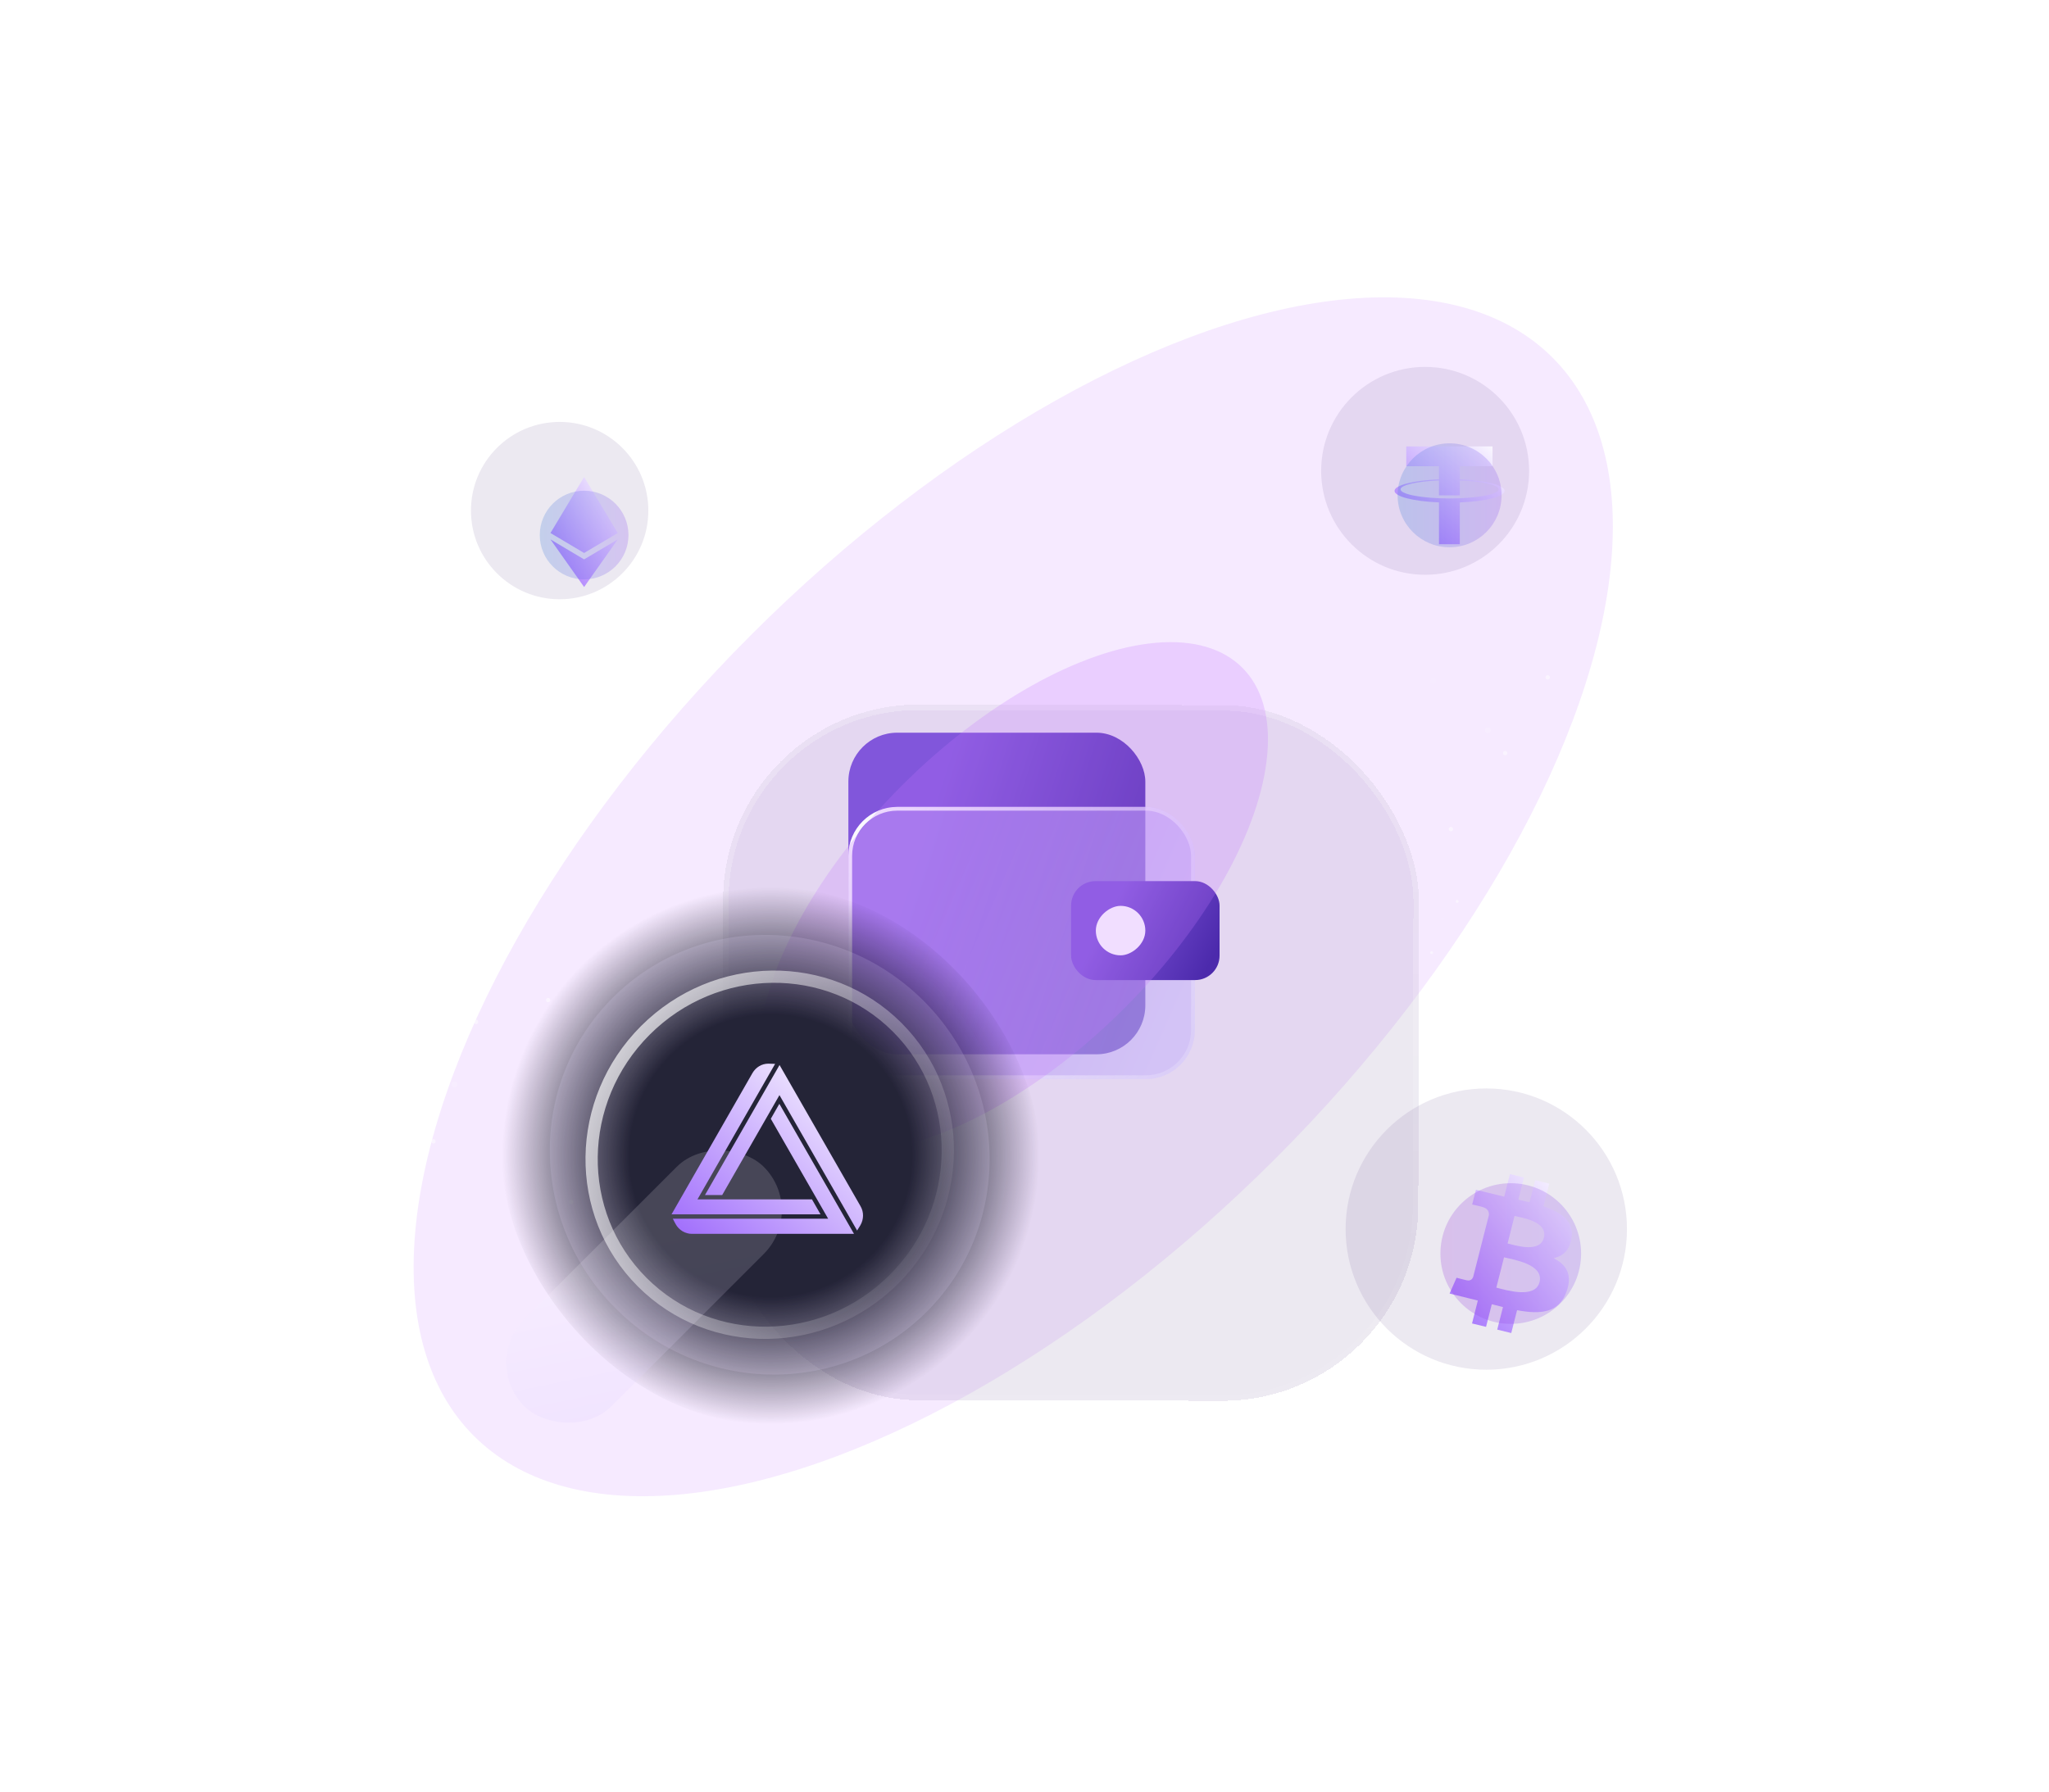 <svg width="335" height="293" viewBox="0 0 335 293" fill="none" xmlns="http://www.w3.org/2000/svg">
<g filter="url(#filter0_f_1608_100148)">
<ellipse cx="165.658" cy="146.658" rx="60.588" ry="124.698" transform="rotate(45 165.658 146.658)" fill="#C478FF" fill-opacity="0.16"/>
</g>
<g opacity="0.48">
<path opacity="0.11" d="M56.105 166.93C56.366 166.957 56.598 166.767 56.624 166.507C56.651 166.246 56.461 166.014 56.201 165.987C55.941 165.961 55.709 166.151 55.682 166.411C55.656 166.671 55.845 166.904 56.105 166.93Z" fill="white"/>
<path d="M57.371 169.677C57.566 169.696 57.74 169.554 57.76 169.359C57.78 169.164 57.638 168.989 57.443 168.969C57.247 168.95 57.073 169.092 57.053 169.287C57.034 169.482 57.176 169.657 57.371 169.677Z" fill="white"/>
<path d="M65.636 165.518C65.832 165.538 66.006 165.396 66.025 165.201C66.045 165.005 65.903 164.831 65.708 164.811C65.513 164.791 65.339 164.934 65.319 165.129C65.299 165.324 65.441 165.499 65.636 165.518Z" fill="white"/>
<path d="M45.681 163.013C45.876 163.032 46.051 162.89 46.07 162.695C46.09 162.5 45.948 162.325 45.753 162.305C45.558 162.286 45.384 162.428 45.364 162.623C45.344 162.818 45.486 162.993 45.681 163.013Z" fill="white"/>
<path opacity="0.11" d="M33.457 167.487C33.717 167.514 33.95 167.324 33.976 167.063C34.002 166.803 33.813 166.57 33.553 166.544C33.292 166.518 33.06 166.707 33.034 166.968C33.007 167.228 33.197 167.461 33.457 167.487Z" fill="white"/>
<path d="M29.511 161.847C29.641 161.86 29.757 161.765 29.77 161.635C29.784 161.505 29.689 161.389 29.559 161.375C29.429 161.362 29.313 161.457 29.3 161.587C29.287 161.717 29.381 161.833 29.511 161.847Z" fill="white"/>
<path d="M54.462 176.05C54.592 176.063 54.708 175.968 54.722 175.838C54.735 175.708 54.64 175.592 54.51 175.579C54.38 175.565 54.264 175.66 54.251 175.79C54.238 175.92 54.332 176.037 54.462 176.05Z" fill="white"/>
<path d="M105.775 181.265C105.905 181.278 106.021 181.183 106.034 181.053C106.047 180.923 105.953 180.807 105.823 180.793C105.693 180.78 105.577 180.875 105.563 181.005C105.55 181.135 105.645 181.251 105.775 181.265Z" fill="white"/>
<path opacity="0.11" d="M27.08 164.694C27.21 164.707 27.326 164.613 27.339 164.483C27.352 164.353 27.257 164.236 27.127 164.223C26.997 164.21 26.881 164.305 26.868 164.435C26.855 164.565 26.95 164.681 27.08 164.694Z" fill="white"/>
<path opacity="0.11" d="M53.136 184.489C53.266 184.502 53.382 184.408 53.395 184.278C53.409 184.147 53.314 184.031 53.184 184.018C53.054 184.005 52.938 184.1 52.925 184.23C52.912 184.36 53.006 184.476 53.136 184.489Z" fill="white"/>
<path opacity="0.11" d="M98.564 186.724C98.694 186.737 98.81 186.642 98.823 186.512C98.836 186.382 98.742 186.266 98.612 186.252C98.482 186.239 98.366 186.334 98.353 186.464C98.339 186.594 98.434 186.71 98.564 186.724Z" fill="white"/>
<path d="M43.531 150.173C43.661 150.186 43.777 150.091 43.79 149.961C43.803 149.831 43.709 149.715 43.578 149.702C43.449 149.688 43.333 149.783 43.319 149.913C43.306 150.043 43.401 150.16 43.531 150.173Z" fill="white"/>
<path d="M79.828 153.386C79.958 153.399 80.074 153.304 80.087 153.174C80.1 153.044 80.005 152.928 79.875 152.915C79.745 152.901 79.629 152.996 79.616 153.126C79.603 153.256 79.698 153.373 79.828 153.386Z" fill="white"/>
<path d="M25.331 170.231C25.462 170.245 25.578 170.15 25.591 170.02C25.604 169.89 25.509 169.773 25.379 169.76C25.249 169.747 25.133 169.842 25.12 169.972C25.107 170.102 25.202 170.218 25.331 170.231Z" fill="white"/>
<path opacity="0.3" d="M8.855 168.558C8.985 168.571 9.101 168.476 9.114 168.346C9.127 168.216 9.033 168.1 8.903 168.086C8.773 168.073 8.657 168.168 8.643 168.298C8.63 168.428 8.725 168.544 8.855 168.558Z" fill="white"/>
<path opacity="0.3" d="M47.197 156.263C47.327 156.276 47.443 156.181 47.456 156.051C47.469 155.921 47.374 155.805 47.245 155.791C47.114 155.778 46.998 155.873 46.985 156.003C46.972 156.133 47.067 156.249 47.197 156.263Z" fill="white"/>
<path opacity="0.3" d="M28.878 175.118C29.008 175.131 29.124 175.037 29.138 174.906C29.151 174.776 29.056 174.66 28.926 174.647C28.796 174.634 28.68 174.729 28.667 174.859C28.654 174.989 28.748 175.105 28.878 175.118Z" fill="white"/>
<path opacity="0.3" d="M0.162 174.581C0.292 174.594 0.408 174.499 0.421 174.369C0.434 174.239 0.339 174.123 0.209 174.11C0.079 174.097 -0.037 174.191 -0.05 174.322C-0.063 174.452 0.032 174.568 0.162 174.581Z" fill="white"/>
<path opacity="0.11" d="M104.488 158.749C104.618 158.762 104.734 158.667 104.747 158.537C104.76 158.407 104.666 158.291 104.536 158.278C104.406 158.265 104.289 158.359 104.276 158.489C104.263 158.62 104.358 158.736 104.488 158.749Z" fill="white"/>
<path opacity="0.3" d="M74.258 177.823C74.518 177.849 74.75 177.66 74.777 177.399C74.803 177.139 74.614 176.906 74.353 176.88C74.093 176.853 73.861 177.043 73.834 177.304C73.808 177.564 73.998 177.797 74.258 177.823Z" fill="white"/>
<path opacity="0.11" d="M88.863 172.163C89.123 172.189 89.356 172 89.382 171.739C89.409 171.479 89.219 171.246 88.959 171.22C88.699 171.193 88.466 171.383 88.44 171.643C88.413 171.904 88.603 172.136 88.863 172.163Z" fill="white"/>
<path d="M89.582 163.903C89.777 163.923 89.951 163.781 89.971 163.586C89.991 163.39 89.849 163.216 89.653 163.196C89.458 163.176 89.284 163.318 89.264 163.514C89.245 163.709 89.387 163.883 89.582 163.903Z" fill="white"/>
<path d="M70.834 187.003C71.029 187.023 71.203 186.88 71.223 186.685C71.243 186.49 71.1 186.315 70.905 186.296C70.71 186.276 70.536 186.418 70.516 186.613C70.496 186.809 70.639 186.983 70.834 187.003Z" fill="white"/>
<path d="M77.808 167.47C78.003 167.489 78.178 167.347 78.197 167.152C78.217 166.957 78.075 166.782 77.88 166.762C77.685 166.743 77.511 166.885 77.491 167.08C77.471 167.275 77.613 167.45 77.808 167.47Z" fill="white"/>
<path d="M35.084 180.749C35.279 180.769 35.453 180.627 35.473 180.431C35.492 180.236 35.35 180.062 35.155 180.042C34.96 180.022 34.786 180.164 34.766 180.359C34.746 180.555 34.889 180.729 35.084 180.749Z" fill="white"/>
<path d="M93.371 196.911C93.566 196.931 93.74 196.789 93.76 196.593C93.78 196.398 93.638 196.224 93.442 196.204C93.247 196.184 93.073 196.326 93.053 196.522C93.034 196.717 93.176 196.891 93.371 196.911Z" fill="white"/>
<path opacity="0.3" d="M8.15 152.057C8.411 152.084 8.643 151.894 8.669 151.634C8.696 151.373 8.506 151.141 8.246 151.114C7.986 151.088 7.753 151.278 7.727 151.538C7.701 151.798 7.89 152.031 8.15 152.057Z" fill="white"/>
<path opacity="0.11" d="M2.271 146.696C2.532 146.723 2.764 146.533 2.79 146.272C2.817 146.012 2.627 145.779 2.367 145.753C2.107 145.727 1.874 145.916 1.848 146.177C1.822 146.437 2.011 146.67 2.271 146.696Z" fill="white"/>
<path d="M13.595 162.849C13.79 162.868 13.965 162.726 13.985 162.531C14.004 162.336 13.862 162.161 13.667 162.141C13.472 162.122 13.298 162.264 13.278 162.459C13.258 162.654 13.4 162.829 13.595 162.849Z" fill="white"/>
<path d="M65.373 98.487C65.502 98.501 65.619 98.406 65.632 98.276C65.645 98.145 65.55 98.029 65.42 98.016C65.29 98.003 65.174 98.098 65.161 98.228C65.148 98.358 65.243 98.474 65.373 98.487Z" fill="white"/>
<path opacity="0.11" d="M63.132 85.401C63.262 85.415 63.378 85.32 63.392 85.19C63.405 85.059 63.31 84.943 63.18 84.93C63.05 84.917 62.934 85.012 62.921 85.142C62.908 85.272 63.002 85.388 63.132 85.401Z" fill="white"/>
<path opacity="0.11" d="M52.464 89.794C52.594 89.807 52.71 89.712 52.724 89.582C52.737 89.452 52.642 89.336 52.512 89.323C52.382 89.309 52.266 89.404 52.253 89.534C52.24 89.665 52.334 89.781 52.464 89.794Z" fill="white"/>
<path opacity="0.11" d="M58.798 104.726C58.928 104.739 59.044 104.644 59.058 104.514C59.071 104.384 58.976 104.268 58.846 104.254C58.716 104.241 58.6 104.336 58.587 104.466C58.574 104.596 58.668 104.712 58.798 104.726Z" fill="white"/>
<path opacity="0.3" d="M76.796 93.696C76.926 93.71 77.042 93.615 77.056 93.485C77.069 93.355 76.974 93.238 76.844 93.225C76.714 93.212 76.598 93.307 76.585 93.437C76.572 93.567 76.666 93.683 76.796 93.696Z" fill="white"/>
<path opacity="0.3" d="M97.543 104.852C97.672 104.866 97.788 104.771 97.802 104.641C97.815 104.511 97.72 104.395 97.59 104.381C97.46 104.368 97.344 104.463 97.331 104.593C97.318 104.723 97.412 104.839 97.543 104.852Z" fill="white"/>
<path opacity="0.11" d="M79.726 88.278C79.856 88.291 79.972 88.197 79.985 88.067C79.999 87.936 79.904 87.82 79.774 87.807C79.644 87.794 79.528 87.889 79.515 88.019C79.501 88.149 79.596 88.265 79.726 88.278Z" fill="white"/>
<path opacity="0.3" d="M88.847 110.874C88.977 110.887 89.093 110.792 89.106 110.662C89.12 110.532 89.025 110.416 88.895 110.403C88.765 110.39 88.649 110.484 88.636 110.614C88.623 110.745 88.717 110.861 88.847 110.874Z" fill="white"/>
<path opacity="0.3" d="M83.624 94.39C83.754 94.403 83.871 94.308 83.884 94.178C83.897 94.048 83.802 93.932 83.672 93.918C83.542 93.905 83.426 94 83.413 94.13C83.4 94.26 83.495 94.376 83.624 94.39Z" fill="white"/>
<path d="M237.183 135.948C237.378 135.968 237.553 135.826 237.572 135.63C237.592 135.435 237.45 135.261 237.255 135.241C237.06 135.221 236.886 135.363 236.866 135.559C236.846 135.754 236.988 135.928 237.183 135.948Z" fill="white"/>
<path d="M84.84 116.421C85.035 116.441 85.209 116.298 85.229 116.103C85.248 115.908 85.106 115.733 84.911 115.714C84.716 115.694 84.542 115.836 84.522 116.031C84.502 116.227 84.644 116.401 84.84 116.421Z" fill="white"/>
<path d="M54.086 107.819C54.281 107.839 54.455 107.697 54.475 107.502C54.495 107.306 54.352 107.132 54.157 107.112C53.962 107.092 53.788 107.234 53.768 107.43C53.748 107.625 53.891 107.799 54.086 107.819Z" fill="white"/>
<path d="M51.039 97.985C51.234 98.005 51.408 97.863 51.428 97.668C51.448 97.472 51.306 97.298 51.11 97.278C50.915 97.258 50.741 97.4 50.721 97.596C50.702 97.791 50.844 97.965 51.039 97.985Z" fill="white"/>
<path d="M246.052 123.515C246.248 123.534 246.422 123.392 246.441 123.197C246.461 123.002 246.319 122.827 246.124 122.807C245.929 122.788 245.755 122.93 245.735 123.125C245.715 123.32 245.857 123.495 246.052 123.515Z" fill="white"/>
<path d="M253.015 111.126C253.21 111.146 253.385 111.003 253.404 110.808C253.424 110.613 253.282 110.439 253.087 110.419C252.892 110.399 252.718 110.541 252.698 110.736C252.678 110.932 252.82 111.106 253.015 111.126Z" fill="white"/>
<path opacity="0.3" d="M243.213 119.893C243.473 119.92 243.705 119.73 243.732 119.47C243.758 119.209 243.569 118.977 243.308 118.95C243.048 118.924 242.816 119.113 242.79 119.374C242.763 119.634 242.953 119.867 243.213 119.893Z" fill="white"/>
<path opacity="0.3" d="M80.121 107.846C80.381 107.873 80.614 107.683 80.64 107.423C80.666 107.162 80.477 106.93 80.217 106.903C79.956 106.877 79.724 107.067 79.698 107.327C79.671 107.587 79.861 107.82 80.121 107.846Z" fill="white"/>
<path opacity="0.3" d="M62.367 92.944C62.627 92.971 62.86 92.781 62.886 92.52C62.912 92.26 62.723 92.027 62.463 92.001C62.203 91.975 61.97 92.164 61.944 92.425C61.917 92.685 62.107 92.918 62.367 92.944Z" fill="white"/>
<path opacity="0.11" d="M234.279 111.843C234.539 111.869 234.772 111.679 234.798 111.419C234.825 111.158 234.635 110.926 234.375 110.899C234.115 110.873 233.882 111.063 233.856 111.323C233.83 111.584 234.019 111.816 234.279 111.843Z" fill="white"/>
<path opacity="0.3" d="M96.836 88.35C97.096 88.377 97.328 88.187 97.355 87.927C97.381 87.666 97.192 87.434 96.931 87.407C96.671 87.381 96.439 87.57 96.412 87.831C96.386 88.091 96.576 88.324 96.836 88.35Z" fill="white"/>
<path opacity="0.11" d="M90.961 82.991C91.221 83.017 91.453 82.828 91.48 82.567C91.506 82.307 91.317 82.074 91.056 82.048C90.796 82.021 90.564 82.211 90.537 82.472C90.511 82.732 90.701 82.965 90.961 82.991Z" fill="white"/>
<path opacity="0.3" d="M87.551 97.885C87.811 97.912 88.043 97.722 88.07 97.462C88.096 97.201 87.906 96.969 87.646 96.942C87.386 96.916 87.154 97.106 87.127 97.366C87.101 97.627 87.29 97.859 87.551 97.885Z" fill="white"/>
<path opacity="0.11" d="M264.814 152.729C265.075 152.756 265.307 152.566 265.333 152.306C265.36 152.045 265.17 151.813 264.91 151.786C264.65 151.76 264.417 151.949 264.391 152.21C264.365 152.47 264.554 152.703 264.814 152.729Z" fill="white"/>
<path d="M266.08 155.477C266.275 155.497 266.449 155.355 266.469 155.16C266.489 154.964 266.347 154.79 266.151 154.77C265.956 154.75 265.782 154.893 265.762 155.088C265.743 155.283 265.885 155.458 266.08 155.477Z" fill="white"/>
<path d="M274.349 151.317C274.544 151.337 274.719 151.195 274.738 151C274.758 150.804 274.616 150.63 274.421 150.61C274.226 150.59 274.052 150.733 274.032 150.928C274.012 151.123 274.154 151.297 274.349 151.317Z" fill="white"/>
<path d="M254.39 148.811C254.585 148.831 254.76 148.689 254.779 148.494C254.799 148.298 254.657 148.124 254.462 148.104C254.267 148.084 254.093 148.227 254.073 148.422C254.053 148.617 254.195 148.792 254.39 148.811Z" fill="white"/>
<path opacity="0.11" d="M242.164 153.284C242.424 153.31 242.656 153.121 242.683 152.86C242.709 152.6 242.52 152.367 242.26 152.341C241.999 152.314 241.767 152.504 241.741 152.765C241.714 153.025 241.904 153.258 242.164 153.284Z" fill="white"/>
<path d="M238.218 147.645C238.348 147.659 238.464 147.564 238.477 147.434C238.491 147.304 238.396 147.188 238.266 147.174C238.136 147.161 238.02 147.256 238.007 147.386C237.994 147.516 238.088 147.632 238.218 147.645Z" fill="white"/>
<path d="M263.173 161.849C263.303 161.862 263.419 161.767 263.433 161.637C263.446 161.507 263.351 161.391 263.221 161.377C263.091 161.364 262.975 161.459 262.962 161.589C262.949 161.719 263.043 161.835 263.173 161.849Z" fill="white"/>
<path d="M314.486 167.063C314.616 167.077 314.732 166.982 314.745 166.852C314.758 166.722 314.664 166.605 314.534 166.592C314.404 166.579 314.288 166.674 314.274 166.804C314.261 166.934 314.356 167.05 314.486 167.063Z" fill="white"/>
<path opacity="0.11" d="M235.792 150.493C235.922 150.506 236.039 150.412 236.052 150.281C236.065 150.151 235.97 150.035 235.84 150.022C235.71 150.009 235.594 150.104 235.581 150.234C235.568 150.364 235.663 150.48 235.792 150.493Z" fill="white"/>
<path opacity="0.11" d="M261.843 170.284C261.973 170.297 262.089 170.203 262.102 170.072C262.116 169.942 262.021 169.826 261.891 169.813C261.761 169.8 261.645 169.895 261.632 170.025C261.619 170.155 261.713 170.271 261.843 170.284Z" fill="white"/>
<path opacity="0.11" d="M307.275 172.52C307.405 172.534 307.521 172.439 307.534 172.309C307.547 172.179 307.453 172.063 307.323 172.049C307.193 172.036 307.077 172.131 307.063 172.261C307.05 172.391 307.145 172.507 307.275 172.52Z" fill="white"/>
<path d="M252.242 135.974C252.372 135.987 252.488 135.892 252.501 135.762C252.514 135.632 252.419 135.516 252.289 135.502C252.159 135.489 252.043 135.584 252.03 135.714C252.017 135.844 252.112 135.96 252.242 135.974Z" fill="white"/>
<path d="M288.537 139.185C288.667 139.198 288.783 139.103 288.796 138.973C288.809 138.843 288.714 138.727 288.584 138.713C288.454 138.7 288.338 138.795 288.325 138.925C288.312 139.055 288.407 139.171 288.537 139.185Z" fill="white"/>
<path d="M234.039 156.03C234.169 156.043 234.285 155.949 234.298 155.819C234.311 155.688 234.216 155.572 234.086 155.559C233.956 155.546 233.84 155.641 233.827 155.771C233.814 155.901 233.909 156.017 234.039 156.03Z" fill="white"/>
<path opacity="0.3" d="M255.908 142.061C256.038 142.075 256.154 141.98 256.167 141.85C256.18 141.72 256.085 141.604 255.955 141.59C255.825 141.577 255.709 141.672 255.696 141.802C255.683 141.932 255.778 142.048 255.908 142.061Z" fill="white"/>
<path opacity="0.3" d="M237.589 160.917C237.719 160.93 237.835 160.835 237.849 160.705C237.862 160.575 237.767 160.459 237.637 160.446C237.507 160.433 237.391 160.527 237.378 160.657C237.365 160.788 237.459 160.904 237.589 160.917Z" fill="white"/>
<path opacity="0.11" d="M313.197 144.548C313.327 144.561 313.443 144.466 313.456 144.336C313.469 144.206 313.374 144.09 313.244 144.077C313.115 144.063 312.998 144.158 312.985 144.288C312.972 144.418 313.067 144.535 313.197 144.548Z" fill="white"/>
<path opacity="0.3" d="M282.969 163.622C283.229 163.648 283.461 163.459 283.488 163.198C283.514 162.938 283.324 162.705 283.064 162.679C282.804 162.652 282.572 162.842 282.545 163.102C282.519 163.363 282.709 163.595 282.969 163.622Z" fill="white"/>
<path opacity="0.11" d="M297.572 157.964C297.832 157.99 298.065 157.8 298.091 157.54C298.117 157.28 297.928 157.047 297.668 157.021C297.408 156.994 297.175 157.184 297.149 157.444C297.122 157.705 297.312 157.937 297.572 157.964Z" fill="white"/>
<path d="M298.291 149.702C298.486 149.722 298.66 149.58 298.68 149.384C298.7 149.189 298.557 149.015 298.362 148.995C298.167 148.975 297.993 149.117 297.973 149.313C297.954 149.508 298.096 149.682 298.291 149.702Z" fill="white"/>
<path d="M279.545 172.8C279.74 172.82 279.914 172.677 279.934 172.482C279.953 172.287 279.811 172.112 279.616 172.093C279.421 172.073 279.247 172.215 279.227 172.41C279.207 172.605 279.35 172.78 279.545 172.8Z" fill="white"/>
<path d="M286.515 153.268C286.71 153.288 286.885 153.146 286.904 152.951C286.924 152.755 286.782 152.581 286.587 152.561C286.392 152.541 286.218 152.684 286.198 152.879C286.178 153.074 286.32 153.249 286.515 153.268Z" fill="white"/>
<path d="M243.797 166.548C243.992 166.568 244.166 166.425 244.186 166.23C244.205 166.035 244.063 165.86 243.868 165.841C243.673 165.821 243.499 165.963 243.479 166.158C243.459 166.354 243.602 166.528 243.797 166.548Z" fill="white"/>
<path d="M302.08 182.71C302.275 182.73 302.449 182.587 302.469 182.392C302.489 182.197 302.347 182.023 302.151 182.003C301.956 181.983 301.782 182.125 301.762 182.32C301.743 182.516 301.885 182.69 302.08 182.71Z" fill="white"/>
<path opacity="0.3" d="M317.684 151.909C317.944 151.935 318.176 151.746 318.202 151.485C318.229 151.225 318.039 150.992 317.779 150.966C317.519 150.939 317.287 151.129 317.26 151.39C317.234 151.65 317.423 151.883 317.684 151.909Z" fill="white"/>
<path d="M319.381 135.177C319.641 135.203 319.873 135.013 319.9 134.753C319.926 134.492 319.737 134.26 319.476 134.233C319.216 134.207 318.984 134.397 318.957 134.657C318.931 134.918 319.121 135.15 319.381 135.177Z" fill="white"/>
<path d="M329.281 158.327C329.476 158.347 329.65 158.205 329.67 158.009C329.69 157.814 329.548 157.64 329.353 157.62C329.158 157.6 328.983 157.742 328.964 157.938C328.944 158.133 329.086 158.307 329.281 158.327Z" fill="white"/>
</g>
<g filter="url(#filter1_bd_1608_100148)">
<rect x="110.236" y="91" width="113.764" height="113.764" rx="32" transform="rotate(0.119 110.236 91)" fill="#8372A2" fill-opacity="0.16" shape-rendering="crispEdges"/>
<rect x="110.682" y="91.448" width="112.87" height="112.87" rx="31.553" transform="rotate(0.119 110.682 91.448)" stroke="url(#paint0_linear_1608_100148)" stroke-width="0.895" shape-rendering="crispEdges"/>
</g>
<g filter="url(#filter2_b_1608_100148)">
<rect x="138.704" y="119.82" width="48.55" height="52.596" rx="8" fill="url(#paint1_linear_1608_100148)"/>
</g>
<g filter="url(#filter3_b_1608_100148)">
<rect x="138.704" y="131.958" width="56.642" height="44.505" rx="8" fill="url(#paint2_linear_1608_100148)" fill-opacity="0.6"/>
<rect x="139.01" y="132.264" width="56.03" height="43.893" rx="7.694" stroke="url(#paint3_linear_1608_100148)" stroke-width="0.612"/>
</g>
<g filter="url(#filter4_b_1608_100148)">
<rect x="175.117" y="144.095" width="24.275" height="16.183" rx="4" fill="url(#paint4_linear_1608_100148)"/>
</g>
<g filter="url(#filter5_b_1608_100148)">
<rect x="187.255" y="148.141" width="8.092" height="8.092" rx="4.046" transform="rotate(90 187.255 148.141)" fill="white"/>
</g>
<g filter="url(#filter6_f_1608_100148)">
<ellipse cx="165.658" cy="146.658" rx="25.739" ry="52.974" transform="rotate(45 165.658 146.658)" fill="#C478FF" fill-opacity="0.24"/>
</g>
<g filter="url(#filter7_f_1608_100148)">
<rect x="82" y="145" width="88" height="88" rx="44" fill="url(#paint5_radial_1608_100148)"/>
</g>
<g filter="url(#filter8_b_1608_100148)">
<rect x="78.603" y="222.858" width="55.371" height="20.135" rx="10.068" transform="rotate(-45 78.603 222.858)" fill="url(#paint6_linear_1608_100148)" fill-opacity="0.16"/>
</g>
<g filter="url(#filter9_b_1608_100148)">
<path d="M151.518 214.518C137.618 228.418 114.854 228.192 100.675 214.012C86.495 199.832 86.268 177.069 100.169 163.169C114.069 149.268 136.832 149.495 151.012 163.675C165.192 177.854 165.418 200.618 151.518 214.518Z" fill="#E2D5FF" fill-opacity="0.16"/>
</g>
<path d="M134.153 198.591H109.79L123.024 175.483C123.562 174.553 124.53 173.949 125.606 173.949H125.622C125.991 173.949 126.36 173.965 126.728 173.98L114.032 196.144H132.754L134.153 198.591Z" fill="url(#paint7_linear_1608_100148)"/>
<path d="M139.625 201.781H113.125C112.034 201.781 111.019 201.177 110.481 200.217C110.312 199.923 110.159 199.613 110.005 199.303H135.398L126.021 182.963L127.42 180.516L139.625 201.781Z" fill="url(#paint8_linear_1608_100148)"/>
<path d="M140.67 200.372C140.501 200.666 140.316 200.96 140.132 201.239L127.436 179.091L118.075 195.431H115.262L127.451 174.166L140.701 197.274C141.254 198.235 141.223 199.412 140.67 200.372Z" fill="url(#paint9_linear_1608_100148)"/>
<g filter="url(#filter10_b_1608_100148)">
<path d="M105.002 209.685C116.25 220.934 134.686 220.673 146.18 209.179C157.673 197.686 157.934 179.249 146.686 168.001C135.437 156.753 117.001 157.014 105.507 168.507C94.014 180.001 93.753 198.437 105.002 209.685Z" stroke="url(#paint10_linear_1608_100148)" stroke-width="2"/>
</g>
<g filter="url(#filter11_bi_1608_100148)">
<circle cx="247" cy="205" r="23" fill="#8372A2" fill-opacity="0.16"/>
</g>
<path d="M256.948 202.453C257.364 199.718 255.245 198.25 252.351 197.272L253.29 193.572L250.996 193.01L250.077 196.611C249.477 196.466 248.857 196.327 248.244 196.186L249.163 192.561L246.869 192L245.933 195.697L241.308 194.574L240.695 196.981C240.695 196.981 242.398 197.361 242.361 197.386C243.293 197.615 243.46 198.221 243.43 198.697L240.854 208.833C240.745 209.114 240.454 209.527 239.805 209.37C239.829 209.402 238.139 208.958 238.139 208.958L237 211.54L241.617 212.687L240.67 216.432L242.96 216.989L243.899 213.288C244.528 213.453 245.132 213.61 245.728 213.753L244.789 217.439L247.083 218L248.034 214.263C251.945 214.992 254.885 214.7 256.121 211.227C257.121 208.428 256.072 206.816 254.014 205.762C255.513 205.421 256.644 204.455 256.942 202.454L256.948 202.453ZM251.703 209.671C250.993 212.466 246.196 210.954 244.641 210.577L245.902 205.617C247.457 205.998 252.442 206.752 251.703 209.671ZM252.414 202.414C251.769 204.959 247.776 203.665 246.482 203.348L247.621 198.849C248.915 199.166 253.087 199.759 252.414 202.414Z" fill="url(#paint11_linear_1608_100148)"/>
<g filter="url(#filter12_f_1608_100148)">
<circle cx="247" cy="205" r="11.5" fill="url(#paint12_radial_1608_100148)" fill-opacity="0.24"/>
</g>
<g filter="url(#filter13_bi_1608_100148)">
<circle cx="95.5" cy="87.5" r="14.5" fill="#8372A2" fill-opacity="0.16"/>
</g>
<path d="M90 87.168L90.001 87.169L90 87.169L95.499 90.435L100.998 87.169L100.997 87.169L100.998 87.168L95.499 78L90 87.168Z" fill="url(#paint13_linear_1608_100148)"/>
<path d="M95.499 96L101 88.214L95.499 91.479L90 88.214L95.499 96Z" fill="url(#paint14_linear_1608_100148)"/>
<g filter="url(#filter14_f_1608_100148)">
<circle cx="95.5" cy="87.5" r="7.25" fill="url(#paint15_radial_1608_100148)" fill-opacity="0.24"/>
</g>
<g filter="url(#filter15_bi_1608_100148)">
<circle cx="237" cy="81" r="17" fill="#8372A2" fill-opacity="0.16"/>
</g>
<path fill-rule="evenodd" clip-rule="evenodd" d="M229.914 73H244.022V76.242H238.671V78.387C242.843 78.554 246 79.336 246 80.275C246 81.214 242.843 81.995 238.671 82.162V89H235.265V82.159C231.125 81.987 228 81.209 228 80.275C228 79.341 231.125 78.562 235.265 78.39V76.242H229.914V73ZM235.265 78.572C231.673 78.719 228.985 79.314 228.985 80.026C228.985 80.849 232.573 81.516 237 81.516C241.427 81.516 245.015 80.849 245.015 80.026C245.015 79.31 242.296 78.712 238.671 78.569V81.007H235.265V78.572Z" fill="url(#paint16_linear_1608_100148)"/>
<g filter="url(#filter16_f_1608_100148)">
<circle cx="237" cy="81" r="8.5" fill="url(#paint17_radial_1608_100148)" fill-opacity="0.24"/>
</g>
<defs>
<filter id="filter0_f_1608_100148" x="19.604" y="0.604" width="292.109" height="292.109" filterUnits="userSpaceOnUse" color-interpolation-filters="sRGB">
<feFlood flood-opacity="0" result="BackgroundImageFix"/>
<feBlend mode="normal" in="SourceGraphic" in2="BackgroundImageFix" result="shape"/>
<feGaussianBlur stdDeviation="24" result="effect1_foregroundBlur_1608_100148"/>
</filter>
<filter id="filter1_bd_1608_100148" x="40.339" y="37.44" width="269.424" height="269.424" filterUnits="userSpaceOnUse" color-interpolation-filters="sRGB">
<feFlood flood-opacity="0" result="BackgroundImageFix"/>
<feGaussianBlur in="BackgroundImageFix" stdDeviation="2"/>
<feComposite in2="SourceAlpha" operator="in" result="effect1_backgroundBlur_1608_100148"/>
<feColorMatrix in="SourceAlpha" type="matrix" values="0 0 0 0 0 0 0 0 0 0 0 0 0 0 0 0 0 0 127 0" result="hardAlpha"/>
<feMorphology radius="11.629" operator="erode" in="SourceAlpha" result="effect2_dropShadow_1608_100148"/>
<feOffset dx="8.051" dy="24.151"/>
<feGaussianBlur stdDeviation="44.725"/>
<feComposite in2="hardAlpha" operator="out"/>
<feColorMatrix type="matrix" values="0 0 0 0 0.085 0 0 0 0 0.203 0 0 0 0 0.312 0 0 0 0.1 0"/>
<feBlend mode="normal" in2="effect1_backgroundBlur_1608_100148" result="effect2_dropShadow_1608_100148"/>
<feBlend mode="normal" in="SourceGraphic" in2="effect2_dropShadow_1608_100148" result="shape"/>
</filter>
<filter id="filter2_b_1608_100148" x="125.647" y="106.763" width="74.664" height="78.71" filterUnits="userSpaceOnUse" color-interpolation-filters="sRGB">
<feFlood flood-opacity="0" result="BackgroundImageFix"/>
<feGaussianBlur in="BackgroundImageFix" stdDeviation="6.528"/>
<feComposite in2="SourceAlpha" operator="in" result="effect1_backgroundBlur_1608_100148"/>
<feBlend mode="normal" in="SourceGraphic" in2="effect1_backgroundBlur_1608_100148" result="shape"/>
</filter>
<filter id="filter3_b_1608_100148" x="125.647" y="118.901" width="82.756" height="70.618" filterUnits="userSpaceOnUse" color-interpolation-filters="sRGB">
<feFlood flood-opacity="0" result="BackgroundImageFix"/>
<feGaussianBlur in="BackgroundImageFix" stdDeviation="6.528"/>
<feComposite in2="SourceAlpha" operator="in" result="effect1_backgroundBlur_1608_100148"/>
<feBlend mode="normal" in="SourceGraphic" in2="effect1_backgroundBlur_1608_100148" result="shape"/>
</filter>
<filter id="filter4_b_1608_100148" x="169.677" y="138.655" width="35.156" height="27.064" filterUnits="userSpaceOnUse" color-interpolation-filters="sRGB">
<feFlood flood-opacity="0" result="BackgroundImageFix"/>
<feGaussianBlur in="BackgroundImageFix" stdDeviation="2.72"/>
<feComposite in2="SourceAlpha" operator="in" result="effect1_backgroundBlur_1608_100148"/>
<feBlend mode="normal" in="SourceGraphic" in2="effect1_backgroundBlur_1608_100148" result="shape"/>
</filter>
<filter id="filter5_b_1608_100148" x="166.106" y="135.085" width="34.205" height="34.205" filterUnits="userSpaceOnUse" color-interpolation-filters="sRGB">
<feFlood flood-opacity="0" result="BackgroundImageFix"/>
<feGaussianBlur in="BackgroundImageFix" stdDeviation="6.528"/>
<feComposite in2="SourceAlpha" operator="in" result="effect1_backgroundBlur_1608_100148"/>
<feBlend mode="normal" in="SourceGraphic" in2="effect1_backgroundBlur_1608_100148" result="shape"/>
</filter>
<filter id="filter6_f_1608_100148" x="100.003" y="81.003" width="131.31" height="131.31" filterUnits="userSpaceOnUse" color-interpolation-filters="sRGB">
<feFlood flood-opacity="0" result="BackgroundImageFix"/>
<feBlend mode="normal" in="SourceGraphic" in2="BackgroundImageFix" result="shape"/>
<feGaussianBlur stdDeviation="12" result="effect1_foregroundBlur_1608_100148"/>
</filter>
<filter id="filter7_f_1608_100148" x="58" y="121" width="136" height="136" filterUnits="userSpaceOnUse" color-interpolation-filters="sRGB">
<feFlood flood-opacity="0" result="BackgroundImageFix"/>
<feBlend mode="normal" in="SourceGraphic" in2="BackgroundImageFix" result="shape"/>
<feGaussianBlur stdDeviation="12" result="effect1_foregroundBlur_1608_100148"/>
</filter>
<filter id="filter8_b_1608_100148" x="78.773" y="183.875" width="53.051" height="53.051" filterUnits="userSpaceOnUse" color-interpolation-filters="sRGB">
<feFlood flood-opacity="0" result="BackgroundImageFix"/>
<feGaussianBlur in="BackgroundImageFix" stdDeviation="2"/>
<feComposite in2="SourceAlpha" operator="in" result="effect1_backgroundBlur_1608_100148"/>
<feBlend mode="normal" in="SourceGraphic" in2="effect1_backgroundBlur_1608_100148" result="shape"/>
</filter>
<filter id="filter9_b_1608_100148" x="76.214" y="139.214" width="99.259" height="99.259" filterUnits="userSpaceOnUse" color-interpolation-filters="sRGB">
<feFlood flood-opacity="0" result="BackgroundImageFix"/>
<feGaussianBlur in="BackgroundImageFix" stdDeviation="6.838"/>
<feComposite in2="SourceAlpha" operator="in" result="effect1_backgroundBlur_1608_100148"/>
<feBlend mode="normal" in="SourceGraphic" in2="effect1_backgroundBlur_1608_100148" result="shape"/>
</filter>
<filter id="filter10_b_1608_100148" x="82.048" y="145.048" width="87.591" height="87.591" filterUnits="userSpaceOnUse" color-interpolation-filters="sRGB">
<feFlood flood-opacity="0" result="BackgroundImageFix"/>
<feGaussianBlur in="BackgroundImageFix" stdDeviation="6.838"/>
<feComposite in2="SourceAlpha" operator="in" result="effect1_backgroundBlur_1608_100148"/>
<feBlend mode="normal" in="SourceGraphic" in2="effect1_backgroundBlur_1608_100148" result="shape"/>
</filter>
<filter id="filter11_bi_1608_100148" x="220" y="178" width="54" height="54" filterUnits="userSpaceOnUse" color-interpolation-filters="sRGB">
<feFlood flood-opacity="0" result="BackgroundImageFix"/>
<feGaussianBlur in="BackgroundImageFix" stdDeviation="2"/>
<feComposite in2="SourceAlpha" operator="in" result="effect1_backgroundBlur_1608_100148"/>
<feBlend mode="normal" in="SourceGraphic" in2="effect1_backgroundBlur_1608_100148" result="shape"/>
<feColorMatrix in="SourceAlpha" type="matrix" values="0 0 0 0 0 0 0 0 0 0 0 0 0 0 0 0 0 0 127 0" result="hardAlpha"/>
<feOffset dx="-4" dy="-4"/>
<feGaussianBlur stdDeviation="4"/>
<feComposite in2="hardAlpha" operator="arithmetic" k2="-1" k3="1"/>
<feColorMatrix type="matrix" values="0 0 0 0 0.799 0 0 0 0 0.704 0 0 0 0 1 0 0 0 0.16 0"/>
<feBlend mode="normal" in2="shape" result="effect2_innerShadow_1608_100148"/>
</filter>
<filter id="filter12_f_1608_100148" x="227.5" y="185.5" width="39" height="39" filterUnits="userSpaceOnUse" color-interpolation-filters="sRGB">
<feFlood flood-opacity="0" result="BackgroundImageFix"/>
<feBlend mode="normal" in="SourceGraphic" in2="BackgroundImageFix" result="shape"/>
<feGaussianBlur stdDeviation="4" result="effect1_foregroundBlur_1608_100148"/>
</filter>
<filter id="filter13_bi_1608_100148" x="77" y="69" width="37" height="37" filterUnits="userSpaceOnUse" color-interpolation-filters="sRGB">
<feFlood flood-opacity="0" result="BackgroundImageFix"/>
<feGaussianBlur in="BackgroundImageFix" stdDeviation="2"/>
<feComposite in2="SourceAlpha" operator="in" result="effect1_backgroundBlur_1608_100148"/>
<feBlend mode="normal" in="SourceGraphic" in2="effect1_backgroundBlur_1608_100148" result="shape"/>
<feColorMatrix in="SourceAlpha" type="matrix" values="0 0 0 0 0 0 0 0 0 0 0 0 0 0 0 0 0 0 127 0" result="hardAlpha"/>
<feOffset dx="-4" dy="-4"/>
<feGaussianBlur stdDeviation="4"/>
<feComposite in2="hardAlpha" operator="arithmetic" k2="-1" k3="1"/>
<feColorMatrix type="matrix" values="0 0 0 0 0.799 0 0 0 0 0.704 0 0 0 0 1 0 0 0 0.16 0"/>
<feBlend mode="normal" in2="shape" result="effect2_innerShadow_1608_100148"/>
</filter>
<filter id="filter14_f_1608_100148" x="80.25" y="72.25" width="30.5" height="30.5" filterUnits="userSpaceOnUse" color-interpolation-filters="sRGB">
<feFlood flood-opacity="0" result="BackgroundImageFix"/>
<feBlend mode="normal" in="SourceGraphic" in2="BackgroundImageFix" result="shape"/>
<feGaussianBlur stdDeviation="4" result="effect1_foregroundBlur_1608_100148"/>
</filter>
<filter id="filter15_bi_1608_100148" x="216" y="60" width="42" height="42" filterUnits="userSpaceOnUse" color-interpolation-filters="sRGB">
<feFlood flood-opacity="0" result="BackgroundImageFix"/>
<feGaussianBlur in="BackgroundImageFix" stdDeviation="2"/>
<feComposite in2="SourceAlpha" operator="in" result="effect1_backgroundBlur_1608_100148"/>
<feBlend mode="normal" in="SourceGraphic" in2="effect1_backgroundBlur_1608_100148" result="shape"/>
<feColorMatrix in="SourceAlpha" type="matrix" values="0 0 0 0 0 0 0 0 0 0 0 0 0 0 0 0 0 0 127 0" result="hardAlpha"/>
<feOffset dx="-4" dy="-4"/>
<feGaussianBlur stdDeviation="4"/>
<feComposite in2="hardAlpha" operator="arithmetic" k2="-1" k3="1"/>
<feColorMatrix type="matrix" values="0 0 0 0 0.799 0 0 0 0 0.704 0 0 0 0 1 0 0 0 0.16 0"/>
<feBlend mode="normal" in2="shape" result="effect2_innerShadow_1608_100148"/>
</filter>
<filter id="filter16_f_1608_100148" x="220.5" y="64.5" width="33" height="33" filterUnits="userSpaceOnUse" color-interpolation-filters="sRGB">
<feFlood flood-opacity="0" result="BackgroundImageFix"/>
<feBlend mode="normal" in="SourceGraphic" in2="BackgroundImageFix" result="shape"/>
<feGaussianBlur stdDeviation="4" result="effect1_foregroundBlur_1608_100148"/>
</filter>
<linearGradient id="paint0_linear_1608_100148" x1="167.118" y1="91" x2="167.118" y2="204.764" gradientUnits="userSpaceOnUse">
<stop stop-color="white" stop-opacity="0.24"/>
<stop offset="1" stop-color="white" stop-opacity="0.04"/>
</linearGradient>
<linearGradient id="paint1_linear_1608_100148" x1="152.709" y1="131.326" x2="190.554" y2="143.339" gradientUnits="userSpaceOnUse">
<stop stop-color="#8156DB"/>
<stop offset="1" stop-color="#4C2AAC"/>
</linearGradient>
<linearGradient id="paint2_linear_1608_100148" x1="155.043" y1="141.693" x2="195.831" y2="159.545" gradientUnits="userSpaceOnUse">
<stop stop-color="#B293F2"/>
<stop offset="1" stop-color="#C8B6FA"/>
</linearGradient>
<linearGradient id="paint3_linear_1608_100148" x1="134.658" y1="136.004" x2="205.461" y2="182.531" gradientUnits="userSpaceOnUse">
<stop stop-color="white"/>
<stop offset="1" stop-color="white" stop-opacity="0"/>
</linearGradient>
<linearGradient id="paint4_linear_1608_100148" x1="182.119" y1="147.636" x2="198.571" y2="156.122" gradientUnits="userSpaceOnUse">
<stop stop-color="#8156DB"/>
<stop offset="1" stop-color="#4C2AAC"/>
</linearGradient>
<radialGradient id="paint5_radial_1608_100148" cx="0" cy="0" r="1" gradientUnits="userSpaceOnUse" gradientTransform="translate(126 189) rotate(90) scale(44)">
<stop offset="0.526" stop-color="#000212"/>
<stop offset="1" stop-color="#000212" stop-opacity="0"/>
</radialGradient>
<linearGradient id="paint6_linear_1608_100148" x1="82.356" y1="208.508" x2="54.481" y2="250.913" gradientUnits="userSpaceOnUse">
<stop stop-color="white"/>
<stop offset="1" stop-color="#BA9AFF"/>
</linearGradient>
<linearGradient id="paint7_linear_1608_100148" x1="141.101" y1="173.949" x2="113.461" y2="205.044" gradientUnits="userSpaceOnUse">
<stop stop-color="white"/>
<stop offset="1" stop-color="#9F6BFC"/>
</linearGradient>
<linearGradient id="paint8_linear_1608_100148" x1="141.101" y1="173.949" x2="113.461" y2="205.044" gradientUnits="userSpaceOnUse">
<stop stop-color="white"/>
<stop offset="1" stop-color="#9F6BFC"/>
</linearGradient>
<linearGradient id="paint9_linear_1608_100148" x1="141.101" y1="173.949" x2="113.461" y2="205.044" gradientUnits="userSpaceOnUse">
<stop stop-color="white"/>
<stop offset="1" stop-color="#9F6BFC"/>
</linearGradient>
<linearGradient id="paint10_linear_1608_100148" x1="73.424" y1="160.005" x2="155.192" y2="206.997" gradientUnits="userSpaceOnUse">
<stop stop-color="white"/>
<stop offset="1" stop-color="white" stop-opacity="0"/>
</linearGradient>
<linearGradient id="paint11_linear_1608_100148" x1="257" y1="192" x2="231.87" y2="211.331" gradientUnits="userSpaceOnUse">
<stop stop-color="white"/>
<stop offset="1" stop-color="#9F6BFC"/>
</linearGradient>
<radialGradient id="paint12_radial_1608_100148" cx="0" cy="0" r="1" gradientUnits="userSpaceOnUse" gradientTransform="translate(235.5 205) scale(23 15766.2)">
<stop stop-color="#953FD9"/>
<stop offset="1" stop-color="#8A53EF"/>
</radialGradient>
<linearGradient id="paint13_linear_1608_100148" x1="101" y1="78" x2="84.982" y2="87.789" gradientUnits="userSpaceOnUse">
<stop stop-color="white"/>
<stop offset="1" stop-color="#9F6BFC"/>
</linearGradient>
<linearGradient id="paint14_linear_1608_100148" x1="101" y1="78" x2="84.982" y2="87.789" gradientUnits="userSpaceOnUse">
<stop stop-color="white"/>
<stop offset="1" stop-color="#9F6BFC"/>
</linearGradient>
<radialGradient id="paint15_radial_1608_100148" cx="0" cy="0" r="1" gradientUnits="userSpaceOnUse" gradientTransform="translate(88.25 87.5) scale(14.5 9939.57)">
<stop stop-color="#3F7DD9"/>
<stop offset="1" stop-color="#8A53EF"/>
</radialGradient>
<linearGradient id="paint16_linear_1608_100148" x1="246" y1="73" x2="230.11" y2="90.876" gradientUnits="userSpaceOnUse">
<stop stop-color="white"/>
<stop offset="1" stop-color="#9F6BFC"/>
</linearGradient>
<radialGradient id="paint17_radial_1608_100148" cx="0" cy="0" r="1" gradientUnits="userSpaceOnUse" gradientTransform="translate(228.5 81) scale(17 11653.3)">
<stop stop-color="#3F7DD9"/>
<stop offset="1" stop-color="#8A53EF"/>
</radialGradient>
</defs>
</svg>
